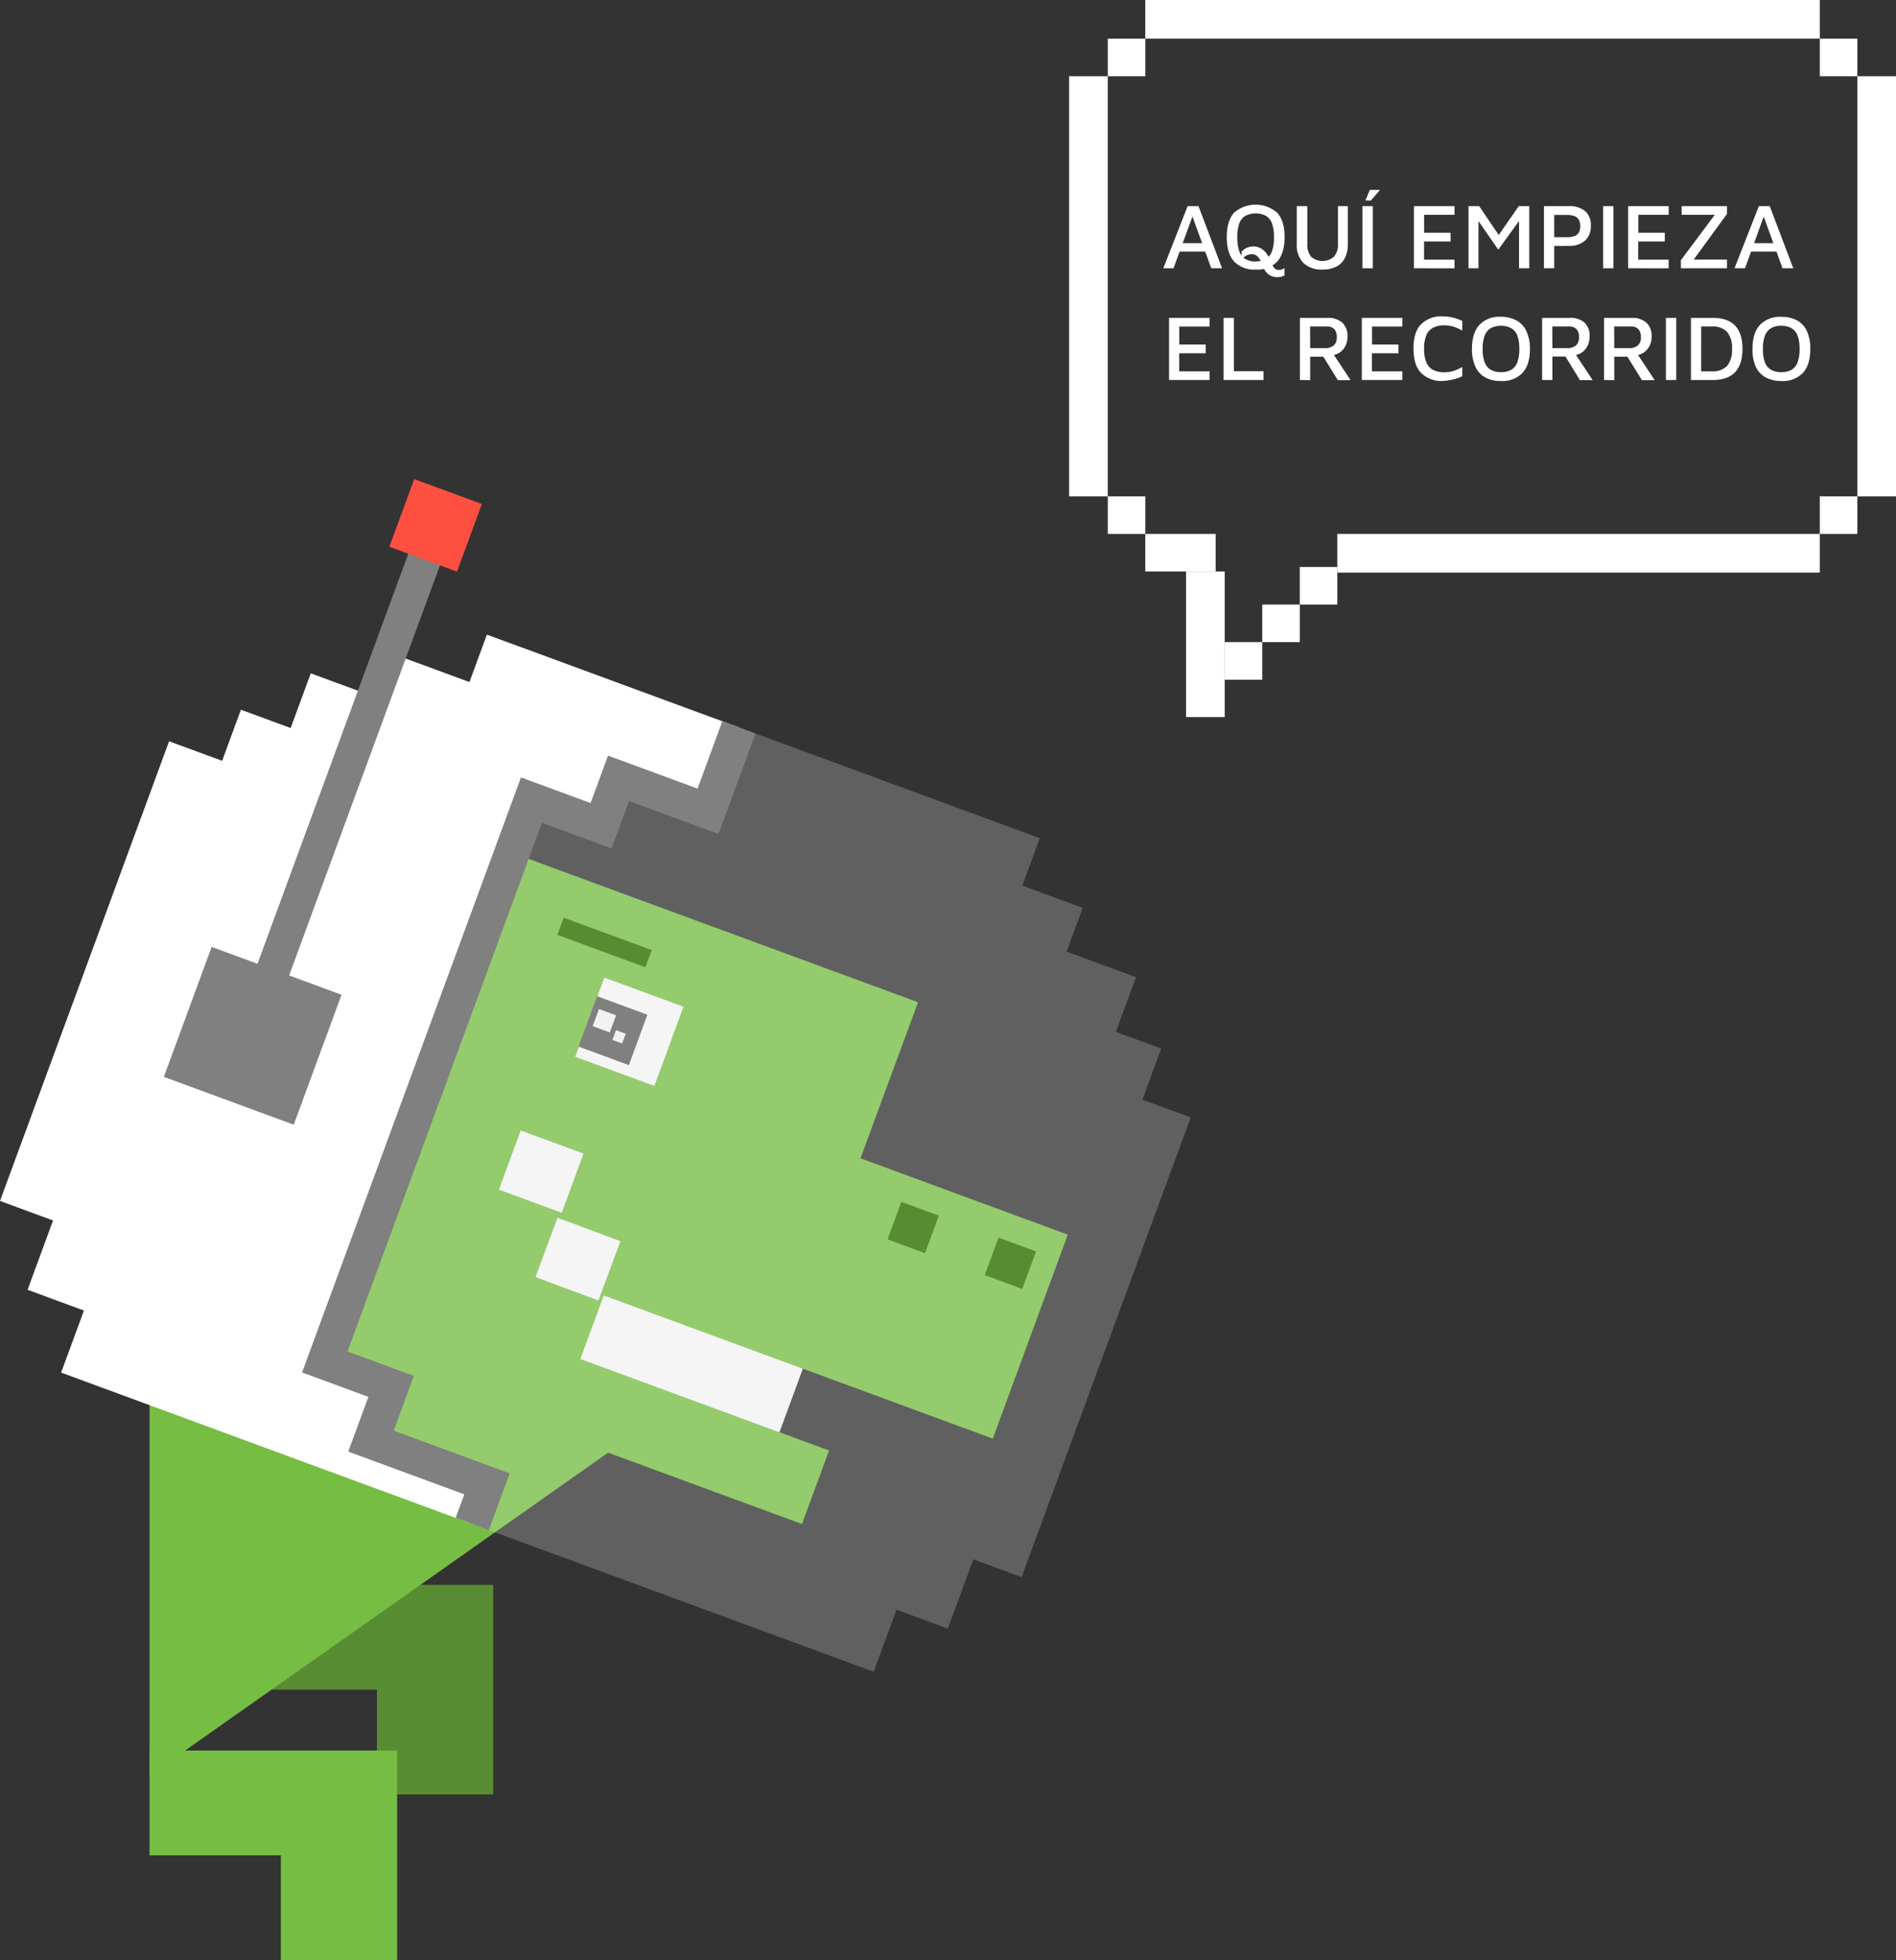 <svg xmlns="http://www.w3.org/2000/svg" viewBox="0 0 467.57 483.12"><rect x="0" y="0" width="467.57" height="483.12" fill="#333333" stroke="none"/><defs><style>.cls-1{fill:#588c32;}.cls-2{fill:#76bd43;}.cls-3{fill:#f2f2f2;}.cls-4,.cls-5{fill:#fff;}.cls-5{opacity:0.22;}.cls-6{fill:none;stroke:gray;stroke-miterlimit:10;stroke-width:8.72px;}.cls-7{fill:gray;}.cls-8{fill:#ff4f40;}</style></defs><title>t-rex-recorrido</title><g id="Capa_2" data-name="Capa 2"><g id="Capa_1-2" data-name="Capa 1"><g id="_Grupo_" data-name="&lt;Grupo&gt;"><polygon id="_Trazado_" data-name="&lt;Trazado&gt;" class="cls-1" points="60.58 390.63 121.63 390.63 121.63 442.28 92.96 442.28 92.96 416.45 60.58 416.45 60.58 390.63"/><g id="_Grupo_2" data-name="&lt;Grupo&gt;"><g id="_Grupo_3" data-name="&lt;Grupo&gt;"><polygon class="cls-2" points="149.97 358.05 197.78 375.64 204.45 357.51 192.09 352.96 197.85 337.3 244.83 354.59 263.33 304.31 212.21 285.49 226.39 247.03 126.65 210.33 112.8 247.97 97.14 242.21 73.78 305.68 56.47 299.31 49.19 319.09 36.88 314.56 36.88 437.64 149.97 358.05"/><rect class="cls-3" x="144.78" y="243.91" width="20.8" height="20.8" transform="translate(97.38 -37.95) rotate(20.2)"/><rect class="cls-3" x="135.5" y="301.43" width="16.5" height="15.55" transform="matrix(0.94, 0.35, -0.35, 0.94, 115.63, -30.62)"/><rect class="cls-3" x="125.2" y="281" width="16.5" height="15.55" transform="translate(107.94 -28.32) rotate(20.2)"/><rect class="cls-3" x="144.38" y="327.82" width="52.31" height="16.69" transform="translate(126.59 -38.21) rotate(20.2)"/></g><polygon class="cls-4" points="182.22 179.29 120.07 156.42 115.77 168.11 99.42 162.09 95.45 172.88 76.64 165.96 71.68 179.44 59.41 174.93 54.78 187.52 41.7 182.71 0 296 13.08 300.82 6.8 317.9 20.7 323.02 15.07 338.31 116.46 375.62 120.1 365.73 91.48 355.2 96.45 341.71 80.09 335.69 131.06 197.21 148.23 203.53 152.53 191.84 174.61 199.97 182.22 179.29"/><polyline class="cls-5" points="128.93 159.67 256.41 206.59 252.11 218.28 267 223.76 263.03 234.55 280.15 240.85 275.19 254.34 286.36 258.45 281.73 271.04 293.64 275.42 251.94 388.72 240.03 384.34 233.74 401.42 221.09 396.76 215.46 412.05 59.88 354.8"/><polyline class="cls-6" points="182.22 179.29 174.61 199.97 152.53 191.84 148.23 203.53 131.06 197.21 80.09 335.69 96.45 341.71 91.48 355.2 120.1 365.73 116.46 375.62"/><rect class="cls-1" x="220.25" y="297.64" width="9.85" height="9.85" transform="translate(118.35 -59.15) rotate(20.2)"/><rect class="cls-1" x="244.21" y="306.45" width="9.85" height="9.85" transform="translate(122.87 -66.88) rotate(20.2)"/><rect class="cls-1" x="137.49" y="230.04" width="23.15" height="4.52" transform="translate(89.4 -37.19) rotate(20.2)"/><rect class="cls-7" x="45.23" y="238.24" width="34.13" height="34.13" transform="translate(92.01 -5.81) rotate(20.2)"/><rect class="cls-7" x="80.97" y="133.65" width="8.32" height="114.22" transform="translate(71.12 -17.66) rotate(20.2)"/><rect class="cls-8" x="98.53" y="120.61" width="17.77" height="17.77" transform="translate(51.33 -29.13) rotate(20.2)"/><rect class="cls-7" x="144.52" y="247.43" width="13.23" height="13.23" transform="translate(97.04 -36.57) rotate(20.2)"/><rect class="cls-3" x="147.73" y="248.27" width="4.48" height="4.48" transform="matrix(0.94, 0.35, -0.35, 0.94, 95.75, -36.38)"/><rect class="cls-3" x="151.37" y="254.28" width="2.56" height="2.56" transform="translate(97.65 -37) rotate(20.2)"/></g><polygon id="_Trazado_2" data-name="&lt;Trazado&gt;" class="cls-2" points="36.88 431.46 97.93 431.46 97.93 483.12 69.26 483.12 69.26 457.29 36.88 457.29 36.88 431.46"/></g><g id="_Grupo_4" data-name="&lt;Grupo&gt;"><g id="_Grupo_5" data-name="&lt;Grupo&gt;"><g id="_Grupo_6" data-name="&lt;Grupo&gt;"><rect id="_Trazado_3" data-name="&lt;Trazado&gt;" class="cls-4" x="458.04" y="18.79" width="9.53" height="103.56"/><rect id="_Trazado_4" data-name="&lt;Trazado&gt;" class="cls-4" x="292.49" y="140.86" width="9.53" height="35.89"/><rect id="_Trazado_5" data-name="&lt;Trazado&gt;" class="cls-4" x="263.65" y="18.79" width="9.53" height="103.56"/><rect class="cls-4" x="282.44" width="166.34" height="9.53"/><rect class="cls-4" x="329.79" y="131.6" width="118.99" height="9.53"/><rect id="_Trazado_6" data-name="&lt;Trazado&gt;" class="cls-4" x="273.19" y="9.53" width="9.26" height="9.26"/><rect id="_Trazado_7" data-name="&lt;Trazado&gt;" class="cls-4" x="448.78" y="9.53" width="9.26" height="9.26"/><rect id="_Trazado_8" data-name="&lt;Trazado&gt;" class="cls-4" x="448.78" y="122.34" width="9.26" height="9.26"/><rect id="_Trazado_9" data-name="&lt;Trazado&gt;" class="cls-4" x="273.19" y="122.34" width="9.26" height="9.26"/><rect id="_Trazado_10" data-name="&lt;Trazado&gt;" class="cls-4" x="302.02" y="158.27" width="9.26" height="9.26"/><rect id="_Trazado_11" data-name="&lt;Trazado&gt;" class="cls-4" x="311.28" y="149.01" width="9.26" height="9.26"/><rect id="_Trazado_12" data-name="&lt;Trazado&gt;" class="cls-4" x="320.53" y="139.75" width="9.26" height="9.26"/><rect id="_Trazado_13" data-name="&lt;Trazado&gt;" class="cls-4" x="282.44" y="131.6" width="17.35" height="9.26"/></g></g><g id="_Grupo_7" data-name="&lt;Grupo&gt;"><path class="cls-4" d="M286.88,66.12l6-15.31h2.68l5.81,15.31h-2.66l-5.12-14.07,1-.1L289.4,66.12ZM289.82,62l.73-2.06h7.28L298,62Z"/><path class="cls-4" d="M309.65,66.44a6.85,6.85,0,0,1-5.32-2q-1.8-2-1.8-6c0-2.65.6-4.64,1.78-6a8.12,8.12,0,0,1,10.66,0c1.21,1.31,1.82,3.32,1.82,6s-.6,4.62-1.78,6A6.79,6.79,0,0,1,309.65,66.44Zm0-2a5.23,5.23,0,0,0,2.56-.64,3.58,3.58,0,0,0,1.48-1.89,10.32,10.32,0,0,0,.48-3.48,9.47,9.47,0,0,0-.49-3.36,3.59,3.59,0,0,0-1.49-1.87,5.66,5.66,0,0,0-5.07,0,3.55,3.55,0,0,0-1.5,1.88,9.53,9.53,0,0,0-.49,3.37,10.13,10.13,0,0,0,.49,3.48,3.61,3.61,0,0,0,1.5,1.92A5,5,0,0,0,309.65,64.46Zm5.69,2.09a2.2,2.2,0,0,0,.64-.08,3,3,0,0,0,.78-.38v1.82a3.26,3.26,0,0,1-.93.34,4.61,4.61,0,0,1-.88.09,3.55,3.55,0,0,1-1.09-.17,3.84,3.84,0,0,1-1-.5,3.5,3.5,0,0,1-.83-.88,4.85,4.85,0,0,1-.62-1.27,10.6,10.6,0,0,0-.64-1.44,3.57,3.57,0,0,0-.84-1,1.86,1.86,0,0,0-1.21-.4,2.78,2.78,0,0,0-1.42.36,4.14,4.14,0,0,0-1.1.95V62a4.36,4.36,0,0,1,1.13-.85,3.93,3.93,0,0,1,3.61.06,4.85,4.85,0,0,1,1.42,1.3,7.43,7.43,0,0,1,1,2,5.73,5.73,0,0,0,.9,1.56A1.39,1.39,0,0,0,315.34,66.55Z"/><path class="cls-4" d="M326.22,66.44a6.57,6.57,0,0,1-4.77-1.6,6.3,6.3,0,0,1-1.66-4.74V50.81h2.6v9.27a4.65,4.65,0,0,0,.94,3.2,4.3,4.3,0,0,0,5.63,0,4.51,4.51,0,0,0,1-3.2V50.81h2.43V60.1a7.57,7.57,0,0,1-.74,3.51,4.87,4.87,0,0,1-2.13,2.13A7.22,7.22,0,0,1,326.22,66.44Z"/><path class="cls-4" d="M336,66.12V50.81h2.55V66.12Zm.71-16.69,1.1-2.62h2.51l-2.25,2.62Z"/><path class="cls-4" d="M348.69,66.12V50.81h10v2.13h-7.49v4.43h6.52v2.16h-6.54V64h7.51v2.14Z"/><path class="cls-4" d="M362.15,66.12V50.81h2.63l5.49,8.1-1.49.18,5.76-8.28h2.59V66.12h-2.52V53l.71.48-5.83,8.06-5.55-8,.66-.73V66.12Z"/><path class="cls-4" d="M383.28,60.63v5.49h-2.52V50.81h6.06A6.08,6.08,0,0,1,390.87,52a4.48,4.48,0,0,1,1.44,3.63,4.67,4.67,0,0,1-1.44,3.69,5.84,5.84,0,0,1-4.05,1.29Zm0-2.16h3.22a4.85,4.85,0,0,0,1.61-.22,2.14,2.14,0,0,0,1-.62,2.1,2.1,0,0,0,.47-.88,4.17,4.17,0,0,0,.13-1,4.4,4.4,0,0,0-.13-1,2.15,2.15,0,0,0-.47-.91,2.24,2.24,0,0,0-1-.63,4.82,4.82,0,0,0-1.61-.23h-3.22Z"/><path class="cls-4" d="M395.34,66.12V50.81h2.54V66.12Z"/><path class="cls-4" d="M401.51,66.12V50.81h10v2.13h-7.48v4.43h6.52v2.16H404V64h7.5v2.14Z"/><path class="cls-4" d="M414.53,66.12v-2l8.9-11.91.58.73h-9.3V50.81h11.18v1.92l-8.61,11.8-.62-.55h9.23v2.14Z"/><path class="cls-4" d="M427.75,66.12l6-15.31h2.68l5.81,15.31h-2.66l-5.12-14.07,1-.1-5.12,14.17ZM430.69,62l.73-2.06h7.28l.2,2.06Z"/><path class="cls-4" d="M288.3,93.66V78.35h10v2.14h-7.48v4.43h6.52v2.15h-6.54v4.46h7.5v2.13Z"/><path class="cls-4" d="M301.75,93.66V78.35h2.55V91.5h7.3v2.16Z"/><path class="cls-4" d="M320.57,93.66V78.35h6.8A5.27,5.27,0,0,1,331,79.51,4.42,4.42,0,0,1,332.3,83a5.1,5.1,0,0,1-.48,2.21,4.22,4.22,0,0,1-1.4,1.65,4.33,4.33,0,0,1-2.18.74l.28-.78,4.54,6.88h-3.14l-4.25-6.86,1.17,1.08H323.1v5.78Zm2.53-7.85h3.56a3.33,3.33,0,0,0,2.26-.66,2.57,2.57,0,0,0,.74-2,2.94,2.94,0,0,0-.58-2,2.51,2.51,0,0,0-2-.68h-4Z"/><path class="cls-4" d="M335.84,93.66V78.35h10v2.14h-7.48v4.43h6.52v2.15h-6.55v4.46h7.51v2.13Z"/><path class="cls-4" d="M355.86,93.89a7.1,7.1,0,0,1-5.44-2q-1.85-1.95-1.84-6t1.81-5.91a7.06,7.06,0,0,1,5.47-2,10,10,0,0,1,2.42.3,12.89,12.89,0,0,1,2.33.82V81.5a9.26,9.26,0,0,0-2.24-1,8,8,0,0,0-2.19-.31,5.82,5.82,0,0,0-2.79.6,3.56,3.56,0,0,0-1.65,1.86A8.65,8.65,0,0,0,351.2,86a8.37,8.37,0,0,0,.55,3.31,3.62,3.62,0,0,0,1.66,1.86,6.07,6.07,0,0,0,2.84.59,7.73,7.73,0,0,0,2.13-.31,10.37,10.37,0,0,0,2.23-1v2.27a10.52,10.52,0,0,1-1.49.6,11.62,11.62,0,0,1-1.63.37A10.22,10.22,0,0,1,355.86,93.89Z"/><path class="cls-4" d="M370.16,93.91a8,8,0,0,1-3.87-.87,5.57,5.57,0,0,1-2.42-2.62A10.28,10.28,0,0,1,363,86q0-3.93,1.83-5.92a6.77,6.77,0,0,1,5.29-2A8,8,0,0,1,374,79a5.74,5.74,0,0,1,2.42,2.63A10.22,10.22,0,0,1,377.3,86q0,3.9-1.83,5.9A6.84,6.84,0,0,1,370.16,93.91Zm0-2.18a4.93,4.93,0,0,0,2.53-.58,3.55,3.55,0,0,0,1.5-1.85,9.44,9.44,0,0,0,.49-3.31,9.31,9.31,0,0,0-.49-3.27,3.54,3.54,0,0,0-1.5-1.83,5.68,5.68,0,0,0-5.06,0,3.59,3.59,0,0,0-1.5,1.85,9,9,0,0,0-.5,3.27,9.12,9.12,0,0,0,.5,3.28,3.55,3.55,0,0,0,1.5,1.85A5,5,0,0,0,370.16,91.73Z"/><path class="cls-4" d="M380.3,93.66V78.35h6.8a5.27,5.27,0,0,1,3.66,1.16A4.42,4.42,0,0,1,392,83a5.1,5.1,0,0,1-.48,2.21,4.22,4.22,0,0,1-1.4,1.65,4.33,4.33,0,0,1-2.18.74l.27-.78,4.55,6.88h-3.14L385.4,86.8l1.17,1.08h-3.74v5.78Zm2.53-7.85h3.56a3.33,3.33,0,0,0,2.26-.66,2.61,2.61,0,0,0,.74-2,2.94,2.94,0,0,0-.58-2,2.51,2.51,0,0,0-2-.68h-4Z"/><path class="cls-4" d="M395.57,93.66V78.35h6.79A5.27,5.27,0,0,1,406,79.51,4.42,4.42,0,0,1,407.3,83a5,5,0,0,1-.49,2.21,4.14,4.14,0,0,1-1.4,1.65,4.33,4.33,0,0,1-2.18.74l.28-.78,4.54,6.88h-3.14l-4.25-6.86,1.17,1.08h-3.74v5.78Zm2.52-7.85h3.56a3.33,3.33,0,0,0,2.26-.66,2.58,2.58,0,0,0,.75-2,2.94,2.94,0,0,0-.59-2,2.51,2.51,0,0,0-2-.68h-4Z"/><path class="cls-4" d="M410.83,93.66V78.35h2.55V93.66Z"/><path class="cls-4" d="M417,93.66V78.35h5.37q3.72,0,5.53,1.93c1.21,1.28,1.81,3.19,1.81,5.71s-.6,4.44-1.81,5.73-3.05,1.94-5.53,1.94Zm2.52-2.13h2.59a4.91,4.91,0,0,0,3.79-1.32A6.11,6.11,0,0,0,427.13,86a6.11,6.11,0,0,0-1.22-4.2,4.92,4.92,0,0,0-3.79-1.33h-2.59Z"/><path class="cls-4" d="M439.27,93.91A8,8,0,0,1,435.4,93,5.62,5.62,0,0,1,433,90.42a10.29,10.29,0,0,1-.82-4.4c0-2.62.6-4.59,1.82-5.92a6.78,6.78,0,0,1,5.29-2,8,8,0,0,1,3.88.87,5.69,5.69,0,0,1,2.42,2.63,10.22,10.22,0,0,1,.84,4.42q0,3.9-1.82,5.9A6.85,6.85,0,0,1,439.27,93.91Zm0-2.18a5,5,0,0,0,2.54-.58,3.58,3.58,0,0,0,1.49-1.85,9.21,9.21,0,0,0,.49-3.31,9.08,9.08,0,0,0-.49-3.27,3.57,3.57,0,0,0-1.49-1.83,5,5,0,0,0-2.54-.59,4.85,4.85,0,0,0-2.52.6,3.56,3.56,0,0,0-1.51,1.85,9,9,0,0,0-.49,3.27,9.14,9.14,0,0,0,.49,3.28,3.52,3.52,0,0,0,1.51,1.85A5,5,0,0,0,439.27,91.73Z"/></g></g></g></g></svg>